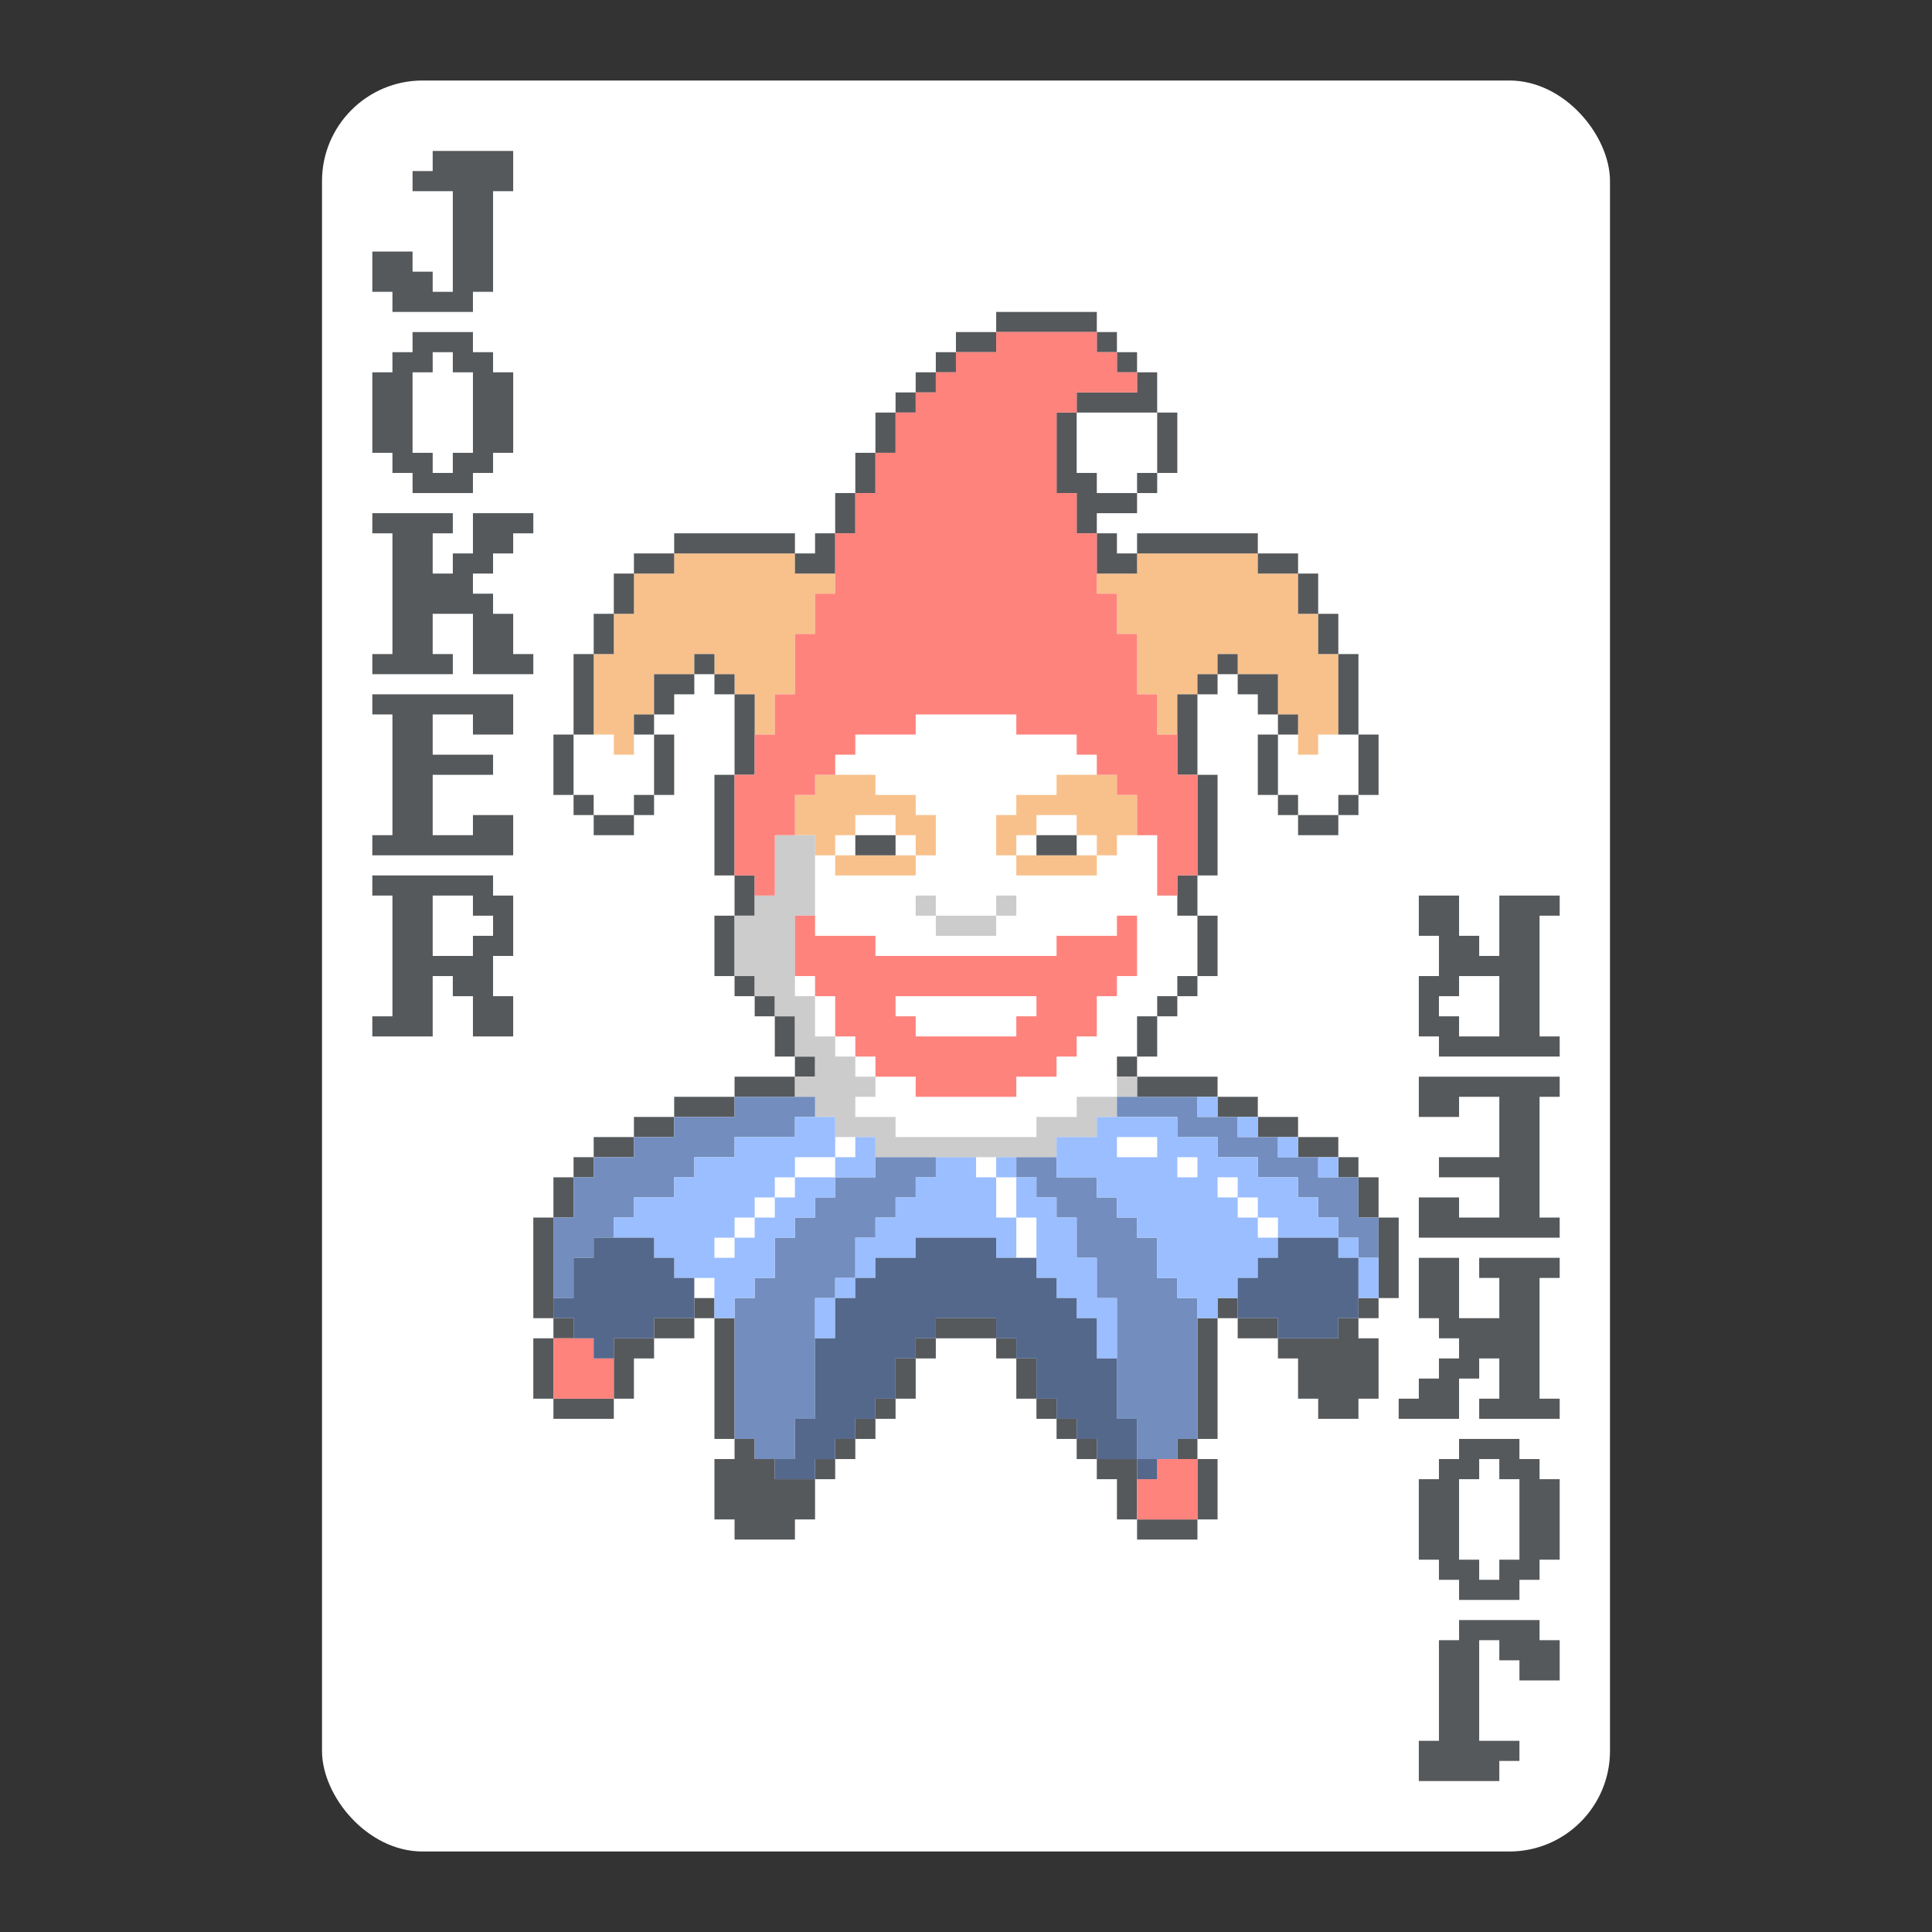 <?xml version="1.0" encoding="UTF-8"?><svg id="a" xmlns="http://www.w3.org/2000/svg" width="192" height="192" viewBox="0 0 192 192"><rect x="0" y="0" width="192" height="192" fill="#333333" stroke="none"/><defs><style>.d{fill:#728dbe;}.d,.e,.f,.g,.h,.i,.j,.k{stroke-width:0px;}.e{fill:#ff837d;}.f{fill:#9abeff;}.g{fill:#56595b;}.h{fill:#ccc;}.i{fill:#fff;}.j{fill:#f8c18c;}.k{fill:#54688c;}</style></defs><g id="b"><g id="c"><rect class="i" x="32" y="8" width="128" height="176" rx="10" ry="10"/><polygon class="j" points="111 77 105 77 105 79 101 79 101 81 99 81 99 85 101 85 101 83 103 83 103 82 103 81 107 81 107 83 109 83 109 85 111 85 111 83 113 83 113 79 111 79 111 77"/><rect class="j" x="83" y="85" width="8" height="2"/><polygon class="j" points="79 63 81 63 81 59 83 59 83 57 79 57 79 55 67 55 67 57 63 57 63 61 61 61 61 65 59 65 59 73 61 73 61 75 63 75 63 71 65 71 65 67 69 67 69 65 71 65 71 67 73 67 73 69 75 69 75 70 75 73 77 73 77 69 79 69 79 63"/><polygon class="j" points="131 65 131 61 129 61 129 57 125 57 125 55 113 55 113 57 109 57 109 59 111 59 111 63 113 63 113 69 115 69 115 73 117 73 117 69 119 69 119 67 121 67 121 65 123 65 123 67 127 67 127 71 129 71 129 75 131 75 131 73 133 73 133 65 131 65"/><rect class="j" x="101" y="85" width="8" height="2"/><polygon class="j" points="91 79 87 79 87 77 81 77 81 79 79 79 79 83 81 83 81 85 83 85 83 83 85 83 85 81 89 81 89 83 91 83 91 85 93 85 93 81 91 81 91 79"/><rect class="g" x="131" y="61" width="2" height="4"/><rect class="g" x="113" y="47" width="2" height="2"/><rect class="g" x="129" y="57" width="2" height="4"/><rect class="g" x="125" y="55" width="4" height="2"/><polygon class="g" points="109 47 107 47 107 41 105 41 105 49 107 49 107 53 109 53 109 51 113 51 113 49 109 49 109 47"/><polygon class="g" points="113 57 113 55 111 55 111 53 109 53 109 57 113 57"/><polygon class="g" points="123 67 123 69 125 69 125 71 127 71 127 67 123 67"/><rect class="g" x="133" y="65" width="2" height="8"/><rect class="g" x="127" y="71" width="2" height="2"/><rect class="g" x="125" y="73" width="2" height="6"/><rect class="g" x="121" y="65" width="2" height="2"/><rect class="g" x="133" y="79" width="2" height="2"/><rect class="g" x="127" y="79" width="2" height="2"/><rect class="g" x="135" y="73" width="2" height="6"/><rect class="g" x="85" y="45" width="2" height="4"/><rect class="g" x="83" y="49" width="2" height="4"/><rect class="g" x="87" y="41" width="2" height="4"/><rect class="g" x="89" y="39" width="2" height="2"/><polygon class="g" points="83 57 83 53 81 53 81 55 79 55 79 57 83 57"/><rect class="g" x="63" y="55" width="4" height="2"/><polygon class="g" points="107 39 107 41 115 41 115 37 113 37 113 39 107 39"/><rect class="g" x="111" y="35" width="2" height="2"/><rect class="g" x="109" y="33" width="2" height="2"/><rect class="g" x="91" y="37" width="2" height="2"/><rect class="g" x="115" y="41" width="2" height="6"/><rect class="g" x="95" y="33" width="4" height="2"/><rect class="g" x="93" y="35" width="2" height="2"/><rect class="g" x="55" y="139" width="6" height="2"/><polygon class="g" points="109 31 107 31 106 31 99 31 99 33 109 33 109 31"/><rect class="g" x="119" y="67" width="2" height="2"/><rect class="g" x="59" y="81" width="4" height="2"/><rect class="g" x="67" y="53" width="12" height="2"/><rect class="g" x="129" y="81" width="4" height="2"/><rect class="g" x="135" y="117" width="2" height="4"/><rect class="g" x="113" y="53" width="12" height="2"/><path class="g" d="m39,47h2v2h6v-2h2v-2h2v-8h-2v-2h-2v-2h-6v2h-2v2h-2v8h2v2Zm2-10h2v-2h2v2h2v8h-2v2h-2v-2h-2v-8Z"/><polygon class="g" points="39 31 47 31 47 29 49 29 49 19 51 19 51 15 43 15 43 17 41 17 41 19 45 19 45 29 43 29 43 27 41 27 41 25 37 25 37 29 39 29 39 31"/><rect class="g" x="113" y="151" width="6" height="2"/><polygon class="g" points="45 65 43 65 43 61 47 61 47 67 53 67 53 65 51 65 51 61 49 61 49 59 47 59 47 57 49 57 49 55 51 55 51 53 53 53 53 51 47 51 47 55 45 55 45 57 43 57 43 53 45 53 45 51 37 51 37 53 39 53 39 65 37 65 37 67 45 67 45 65"/><polygon class="g" points="37 71 39 71 39 83 37 83 37 85 51 85 51 81 47 81 47 83 44 83 43 83 43 77 49 77 49 75 43 75 43 71 47 71 47 73 51 73 51 69 37 69 37 71"/><path class="g" d="m49,87h-12v2h2v12h-2v2h6v-6h2v2h2v4h4v-4h-2v-4h2v-6h-2v-2Zm0,6h-2v2h-4v-6h4v2h2v2Z"/><rect class="g" x="61" y="57" width="2" height="4"/><rect class="g" x="119" y="91" width="2" height="6"/><rect class="g" x="117" y="87" width="2" height="4"/><rect class="g" x="115" y="99" width="2" height="2"/><polygon class="g" points="117 99 118 99 119 99 119 98 119 97 117 97 117 99"/><rect class="g" x="119" y="77" width="2" height="10"/><rect class="g" x="117" y="69" width="2" height="8"/><rect class="g" x="129" y="113" width="4" height="2"/><rect class="g" x="113" y="101" width="2" height="4"/><rect class="g" x="133" y="115" width="2" height="2"/><rect class="g" x="121" y="109" width="4" height="2"/><rect class="g" x="125" y="111" width="4" height="2"/><rect class="g" x="111" y="105" width="2" height="2"/><rect class="g" x="113" y="107" width="8" height="2"/><polygon class="g" points="109 145 109 147 111 147 111 151 113 151 113 145 109 145"/><rect class="g" x="99" y="133" width="2" height="2"/><rect class="g" x="93" y="131" width="6" height="2"/><rect class="g" x="59" y="61" width="2" height="4"/><polygon class="g" points="101 135 101 138 101 139 102 139 103 139 103 135 101 135"/><rect class="g" x="103" y="139" width="2" height="2"/><rect class="g" x="119" y="145" width="2" height="6"/><rect class="g" x="105" y="141" width="2" height="2"/><rect class="g" x="71" y="131" width="2" height="12"/><rect class="g" x="89" y="135" width="2" height="4"/><rect class="g" x="83" y="143" width="2" height="2"/><polygon class="g" points="77 145 75 145 75 143 73 143 73 145 71 145 71 151 73 151 73 153 79 153 79 151 81 151 81 147 77 147 77 145"/><rect class="g" x="81" y="145" width="2" height="2"/><rect class="g" x="87" y="139" width="2" height="2"/><rect class="g" x="85" y="141" width="2" height="2"/><rect class="g" x="107" y="143" width="2" height="2"/><polygon class="g" points="153 161 145 161 145 163 143 163 143 173 141 173 141 177 149 177 149 175 151 175 151 173 147 173 147 163 149 163 149 165 151 165 151 167 155 167 155 163 153 163 153 161"/><rect class="g" x="137" y="121" width="2" height="8"/><path class="g" d="m153,145h-2v-2h-6v2h-2v2h-2v8h2v2h2v2h6v-2h2v-2h2v-8h-2v-2Zm-2,10h-2v2h-2v-2h-2v-8h2v-2h2v2h2v8Z"/><path class="g" d="m155,91v-2h-6v6h-2v-2h-2v-4h-4v4h2v4h-2v6h2v2h12v-2h-2v-12h2Zm-6,12h-4v-2h-2v-2h2v-2h4v6Z"/><rect class="g" x="103" y="83" width="4" height="2"/><polygon class="g" points="141 111 145 111 145 109 149 109 149 115 143 115 143 117 149 117 149 121 145 121 145 119 141 119 141 123 151 123 152 123 155 123 155 121 153 121 153 109 155 109 155 107 141 107 141 111"/><polygon class="g" points="147 127 149 127 149 131 145 131 145 125 141 125 141 131 143 131 143 133 145 133 145 135 143 135 143 137 141 137 141 139 139 139 139 141 145 141 145 137 147 137 147 135 149 135 149 139 147 139 147 141 155 141 155 139 153 139 153 127 155 127 155 125 147 125 147 127"/><rect class="g" x="119" y="131" width="2" height="12"/><rect class="g" x="123" y="131" width="4" height="2"/><rect class="g" x="121" y="129" width="2" height="2"/><rect class="g" x="117" y="143" width="2" height="2"/><rect class="g" x="85" y="83" width="4" height="2"/><rect class="g" x="135" y="129" width="2" height="2"/><polygon class="g" points="133 133 127 133 127 135 129 135 129 139 131 139 131 141 135 141 135 139 137 139 137 133 135 133 135 131 133 131 133 133"/><rect class="g" x="91" y="133" width="2" height="2"/><polygon class="g" points="65 71 67 71 67 70 67 69 69 69 69 67 65 67 65 71"/><rect class="g" x="69" y="65" width="2" height="2"/><rect class="g" x="73" y="69" width="2" height="8"/><rect class="g" x="71" y="67" width="2" height="2"/><rect class="g" x="71" y="91" width="2" height="6"/><rect class="g" x="73" y="87" width="2" height="4"/><rect class="g" x="69" y="129" width="2" height="2"/><rect class="g" x="55" y="73" width="2" height="6"/><rect class="g" x="63" y="71" width="2" height="2"/><rect class="g" x="57" y="79" width="2" height="2"/><rect class="g" x="57" y="65" width="2" height="8"/><rect class="g" x="73" y="97" width="2" height="2"/><rect class="g" x="63" y="79" width="2" height="2"/><rect class="g" x="65" y="73" width="2" height="6"/><rect class="g" x="71" y="77" width="2" height="10"/><rect class="g" x="53" y="121" width="2" height="10"/><rect class="g" x="55" y="117" width="2" height="4"/><rect class="g" x="53" y="133" width="2" height="6"/><rect class="g" x="65" y="131" width="4" height="2"/><rect class="g" x="57" y="115" width="2" height="2"/><polygon class="g" points="61 139 63 139 63 135 65 135 65 133 61 133 61 139"/><rect class="g" x="73" y="107" width="6" height="2"/><rect class="g" x="75" y="99" width="2" height="2"/><rect class="g" x="79" y="105" width="2" height="2"/><rect class="g" x="59" y="113" width="4" height="2"/><rect class="g" x="77" y="101" width="2" height="4"/><rect class="g" x="67" y="109" width="6" height="2"/><rect class="g" x="63" y="111" width="4" height="2"/><polygon class="g" points="57 133 57 132 57 131 55 131 55 133 56 133 57 133"/><rect class="h" x="91" y="89" width="2" height="2"/><rect class="h" x="93" y="91" width="6" height="2"/><rect class="h" x="99" y="89" width="2" height="2"/><polygon class="h" points="107 111 103 111 103 113 89 113 89 111 85 111 85 109 87 109 87 107 85 107 85 105 83 105 83 103 81 103 81 99 79 99 79 91 81 91 81 83 77 83 77 89 75 89 75 91 73 91 73 97 75 97 75 99 77 99 77 101 79 101 79 105 81 105 81 107 79 107 79 109 81 109 81 111 83 111 83 113 87 113 87 115 90 115 91 115 105 115 105 113 109 113 109 111 111 111 111 109 107 109 107 111"/><rect class="h" x="111" y="107" width="2" height="2"/><polygon class="e" points="59 133 55 133 55 139 61 139 61 135 59 135 59 133"/><polygon class="e" points="117 77 117 73 115 73 115 69 113 69 113 63 111 63 111 59 109 59 109 53 107 53 107 49 105 49 105 41 107 41 107 39 113 39 113 37 111 37 111 35 109 35 109 33 99 33 99 35 95 35 95 37 93 37 93 39 91 39 91 41 89 41 89 45 87 45 87 49 85 49 85 53 83 53 83 57 83 58 83 59 81 59 81 63 79 63 79 69 77 69 77 73 75 73 75 77 73 77 73 87 75 87 75 89 77 89 77 83 79 83 79 79 81 79 81 77 83 77 83 75 85 75 85 73 91 73 91 71 101 71 101 73 107 73 107 75 109 75 109 77 111 77 111 79 113 79 113 83 115 83 115 89 117 89 117 87 119 87 119 77 117 77"/><path class="e" d="m113,91h-2v2h-6v2h-18v-2h-6v-2h-2v6h2v2h2v4h2v2h2v2h4v2h10v-2h4v-2h2v-2h2v-4h2v-2h2v-6Zm-10,10h-2v2h-10v-2h-2v-2h14v2Z"/><polygon class="e" points="115 147 113 147 113 151 119 151 119 145 115 145 115 147"/><polygon class="d" points="87 117 83 117 83 119 81 119 81 121 79 121 79 123 77 123 77 127 75 127 75 129 73 129 73 143 75 143 75 145 79 145 79 141 81 141 81 129 83 129 83 127 85 127 85 123 87 123 87 121 89 121 89 119 91 119 91 117 93 117 93 115 87 115 87 117"/><polygon class="d" points="73 113 79 113 79 111 81 111 81 109 73 109 73 111 67 111 67 113 66 113 63 113 63 115 59 115 59 117 57 117 57 121 55 121 55 129 57 129 57 125 59 125 59 123 61 123 61 121 63 121 63 119 67 119 67 117 69 117 69 115 73 115 73 113"/><polygon class="d" points="117 127 115 127 115 123 113 123 113 121 111 121 111 119 109 119 109 117 105 117 105 115 101 115 101 117 103 117 103 119 105 119 105 121 107 121 107 125 109 125 109 129 111 129 111 141 113 141 113 145 117 145 117 143 119 143 119 129 117 129 117 127"/><polygon class="d" points="135 121 135 117 131 117 131 115 127 115 127 113 123 113 123 111 119 111 119 109 111 109 111 111 117 111 117 113 121 113 121 115 125 115 125 117 129 117 129 119 131 119 131 121 133 121 133 123 135 123 135 125 137 125 137 121 135 121"/><rect class="f" x="119" y="109" width="2" height="2"/><rect class="f" x="131" y="115" width="2" height="2"/><rect class="f" x="123" y="111" width="2" height="2"/><rect class="f" x="127" y="113" width="2" height="2"/><polygon class="f" points="87 117 87 113 85 113 85 115 83 115 83 117 87 117"/><polygon class="f" points="109 125 107 125 107 121 105 121 105 119 103 119 103 117 101 117 101 121 103 121 103 127 105 127 105 129 107 129 107 131 109 131 109 135 111 135 111 129 109 129 109 125"/><path class="f" d="m131,121v-2h-2v-2h-4v-2h-4v-2h-4v-2h-8v2h-4v4h4v2h2v2h2v2h2v4h2v2h2v2h2v-2h2v-2h2v-2h2v-2h-2v-2h-2v-2h-2v-2h2v2h2v2h2v2h6v-2h-2Zm-16-6h-4v-2h4v2Zm4,2h-2v-2h2v2Z"/><rect class="f" x="133" y="123" width="2" height="2"/><rect class="f" x="135" y="125" width="2" height="4"/><rect class="f" x="83" y="127" width="2" height="2"/><polygon class="f" points="81 119 83 119 83 117 79 117 79 119 77 119 77 121 75 121 75 123 74 123 73 123 73 125 71 125 71 123 73 123 73 121 75 121 75 119 77 119 77 117 79 117 79 115 83 115 83 111 79 111 79 113 73 113 73 115 69 115 69 117 67 117 67 119 63 119 63 121 61 121 61 123 65 123 65 125 67 125 67 127 71 127 71 131 73 131 73 129 75 129 75 127 77 127 77 123 79 123 79 121 81 121 81 119"/><polygon class="f" points="99 117 97 117 97 115 93 115 93 117 91 117 91 119 89 119 89 121 87 121 87 123 85 123 85 127 87 127 87 125 91 125 91 123 99 123 99 125 101 125 101 121 99 121 99 117"/><rect class="f" x="81" y="129" width="2" height="4"/><polygon class="f" points="101 115 100 115 99 115 99 116 99 117 101 117 101 115"/><rect class="k" x="113" y="145" width="2" height="2"/><polygon class="k" points="133 125 133 123 127 123 127 125 125 125 125 127 123 127 123 131 127 131 127 133 133 133 133 131 135 131 135 125 133 125"/><polygon class="k" points="67 125 65 125 65 123 59 123 59 125 57 125 57 129 55 129 55 131 57 131 57 133 59 133 59 135 61 135 61 133 65 133 65 131 69 131 69 127 67 127 67 125"/><polygon class="k" points="113 141 111 141 111 135 109 135 109 131 107 131 107 129 105 129 105 127 103 127 103 125 99 125 99 123 91 123 91 125 87 125 87 127 85 127 85 129 83 129 83 133 81 133 81 141 79 141 79 145 77 145 77 147 81 147 81 145 83 145 83 143 85 143 85 141 87 141 87 139 89 139 89 135 91 135 91 133 93 133 93 131 99 131 99 133 101 133 101 135 103 135 103 139 105 139 105 141 107 141 107 143 109 143 109 145 113 145 113 141"/></g></g></svg>